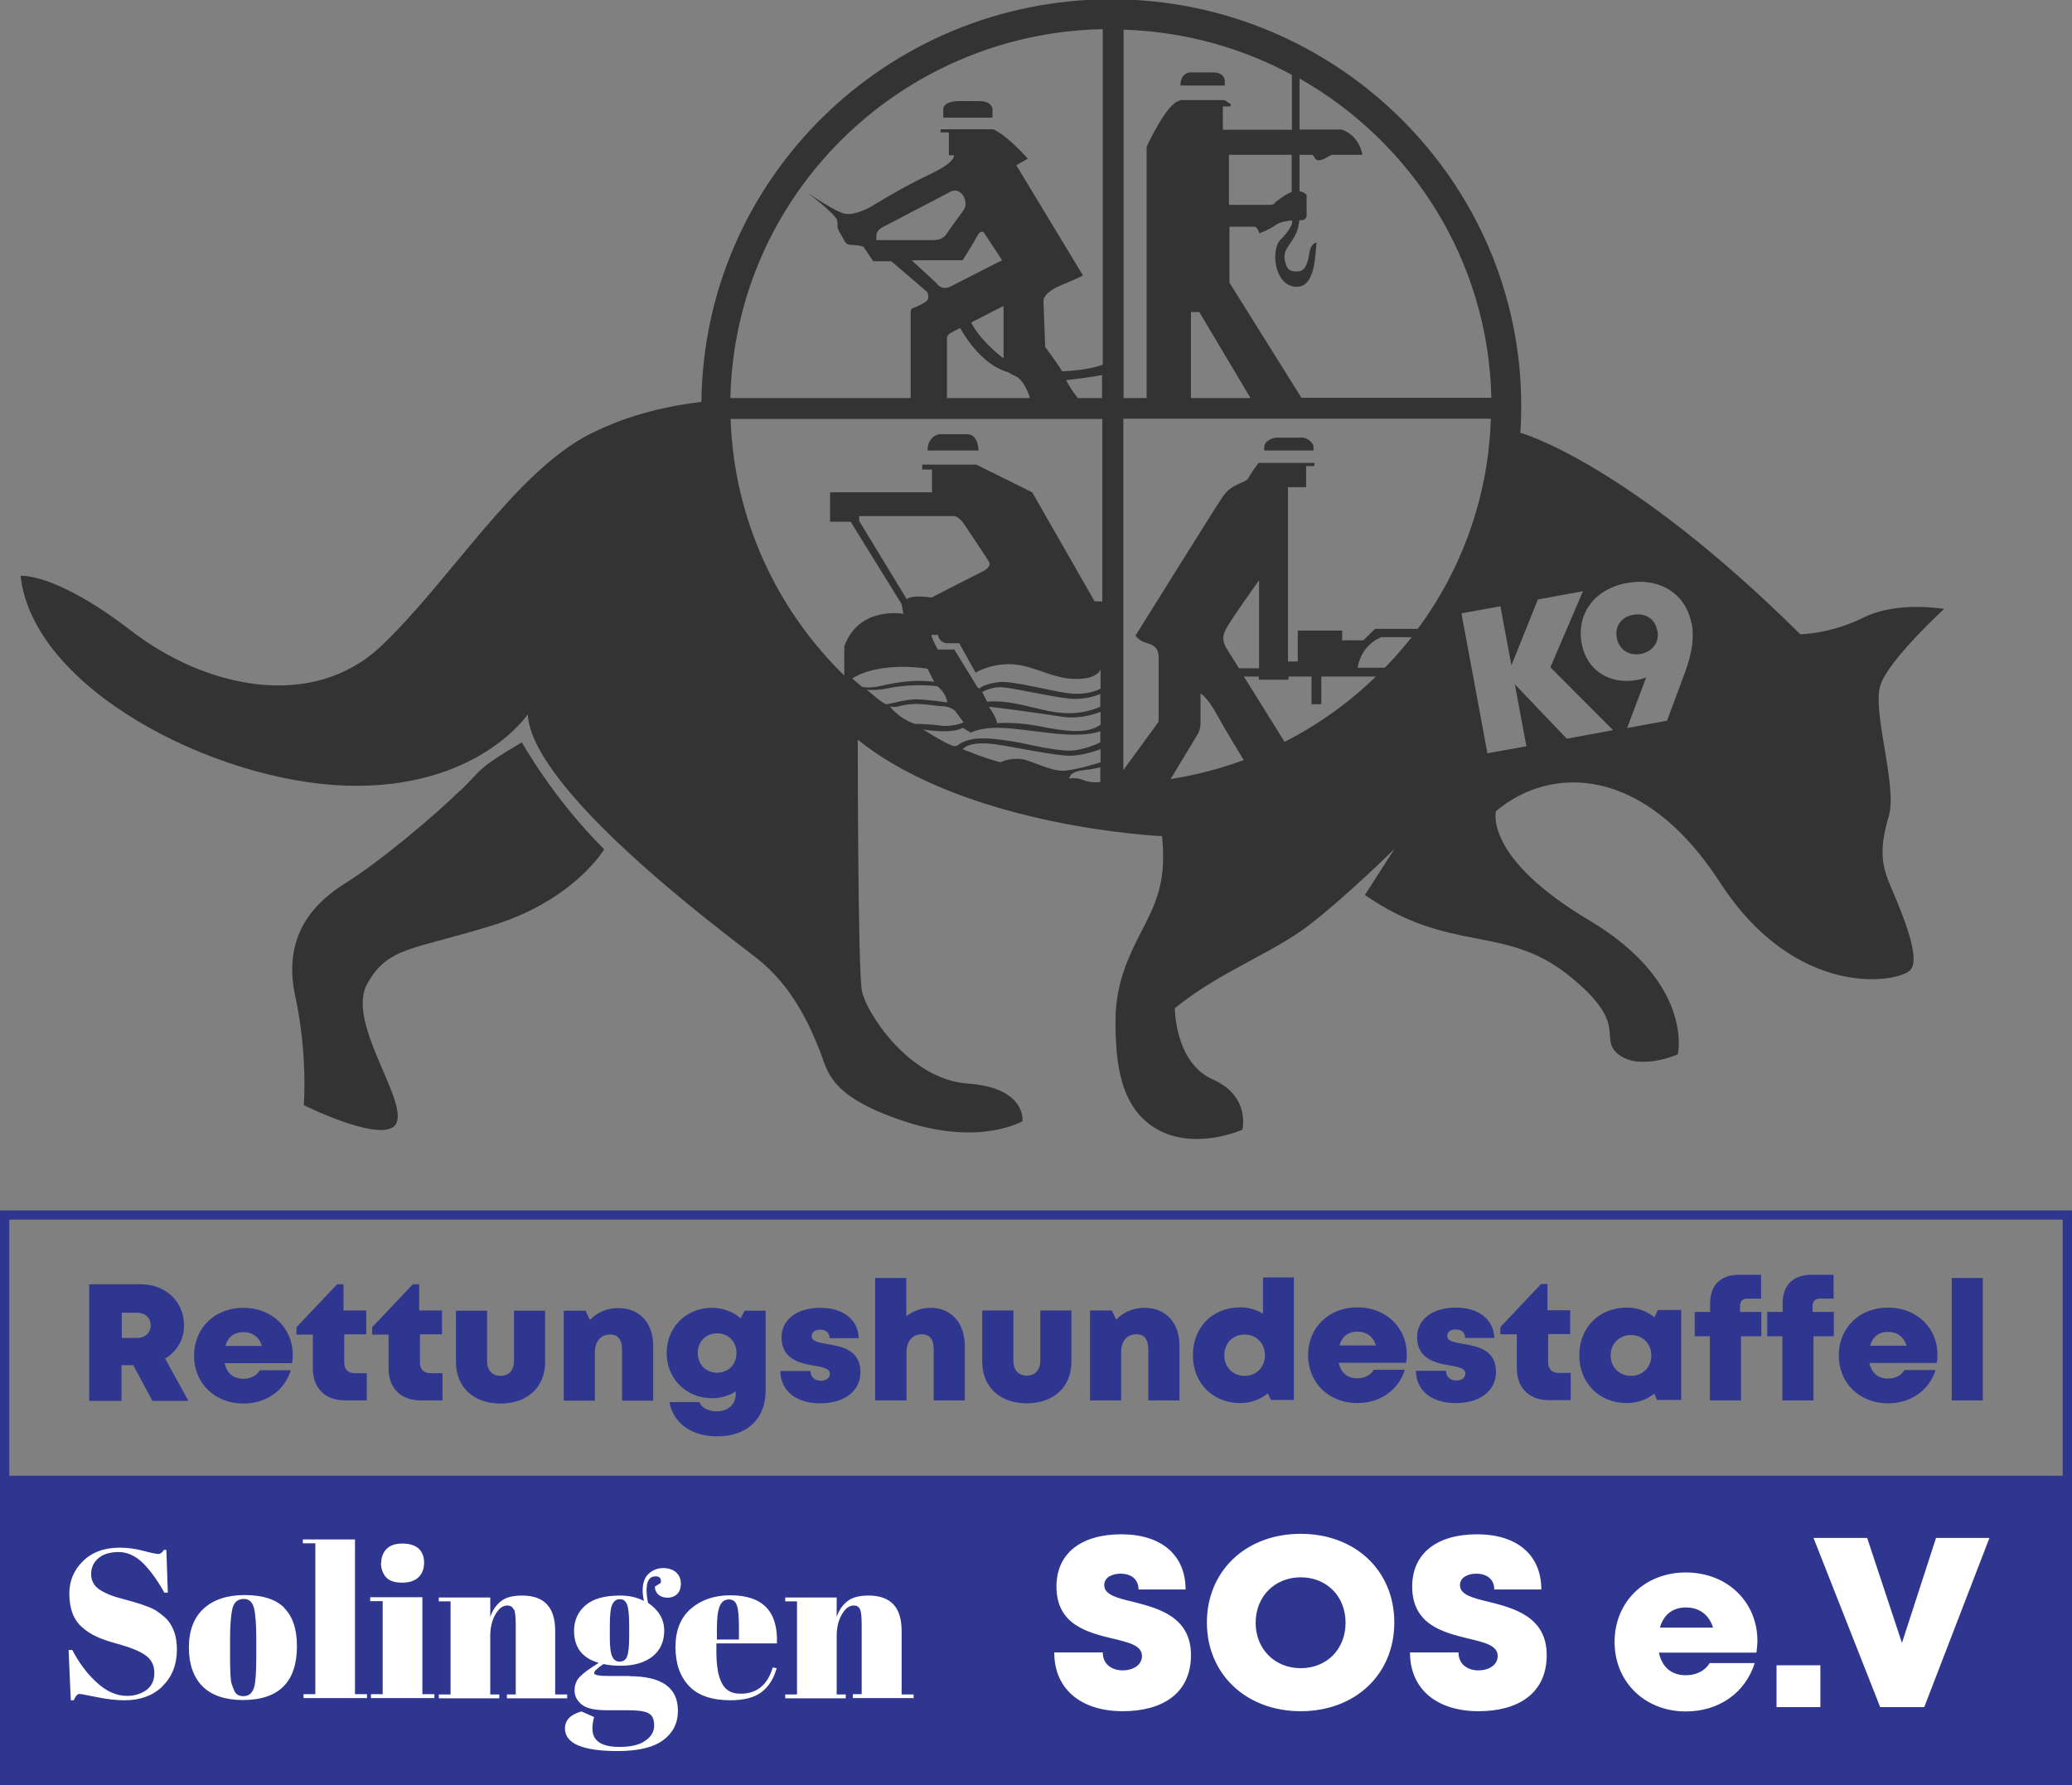 <svg width="159" height="137" viewBox="0 0 159 137" fill="none" xmlns="http://www.w3.org/2000/svg">
<rect x="0" y="0" width="159" height="137" fill="#808080" stroke="none"/>
<g clip-path="url(#clip0_228_2207)">
<path d="M0 92.894V113.613V137H159V113.986V92.894H0ZM158.286 113.259H0.714V93.602H158.286V113.259Z" fill="#2E3690"/>
<path d="M12.691 104.251C13.574 103.729 14.12 102.815 14.12 101.734C14.12 99.869 12.709 98.563 10.773 98.563H6.844V107.515H9.325V104.774H10.228L11.694 107.515H14.458L12.672 104.27L12.691 104.251ZM10.472 102.685H9.344V100.745H10.472C11.168 100.745 11.563 101.156 11.563 101.715C11.563 102.275 11.168 102.685 10.472 102.685ZM18.669 100.372C16.488 100.372 14.89 101.92 14.89 104.046C14.89 106.172 16.507 107.72 18.669 107.72C20.418 107.72 21.828 106.732 22.317 105.165H19.929C19.703 105.576 19.233 105.818 18.669 105.818C17.917 105.818 17.41 105.408 17.241 104.624H22.411C22.448 104.419 22.467 104.195 22.467 103.99C22.467 101.957 20.907 100.372 18.669 100.372ZM17.297 103.3C17.485 102.61 17.974 102.237 18.669 102.237C19.365 102.237 19.891 102.61 20.098 103.3H17.278H17.297ZM24.028 102.424H22.749V101.864L25.87 98.563H26.359V100.577H28.107V102.405H26.415V104.606C26.415 105.091 26.716 105.389 27.224 105.389H28.145V107.478H26.491C24.949 107.478 24.009 106.545 24.009 105.016V102.405L24.028 102.424ZM29.837 102.424H28.559V101.864L31.68 98.563H32.168V100.577H33.917V102.405H32.225V104.606C32.225 105.091 32.526 105.389 33.033 105.389H33.955V107.478H32.3C30.758 107.478 29.818 106.545 29.818 105.016V102.405L29.837 102.424ZM34.989 104.531V100.596H37.376V104.438C37.376 105.165 37.771 105.594 38.41 105.594C39.05 105.594 39.444 105.165 39.444 104.438V100.596H41.832V104.531C41.832 106.471 40.46 107.72 38.41 107.72C36.361 107.72 34.989 106.471 34.989 104.531ZM45.649 107.496H43.261V100.596H44.934L45.273 101.305C45.799 100.727 46.57 100.391 47.454 100.391C49.071 100.391 50.123 101.529 50.123 103.282V107.496H47.736V103.617C47.736 102.815 47.435 102.424 46.833 102.424C46.081 102.424 45.649 102.946 45.649 103.822V107.515V107.496ZM57.136 100.596L56.835 101.174C56.252 100.671 55.482 100.372 54.636 100.372C52.643 100.372 51.157 101.883 51.157 103.841C51.157 105.799 52.643 107.31 54.636 107.31C55.312 107.31 55.933 107.123 56.459 106.788V106.993C56.459 107.813 55.82 108.317 55.012 108.317C54.429 108.317 53.827 108.075 53.677 107.608H51.364C51.684 109.249 53.075 110.238 55.031 110.238C57.324 110.238 58.753 108.895 58.753 106.732V100.596H57.136ZM55.031 105.352C54.166 105.352 53.545 104.718 53.545 103.841C53.545 102.965 54.166 102.33 55.031 102.33C55.895 102.33 56.516 102.965 56.516 103.841C56.516 104.718 55.895 105.352 55.031 105.352ZM63.679 105.426C63.679 105.035 63.153 104.923 62.476 104.811C61.404 104.643 59.975 104.307 59.975 102.648C59.975 101.267 61.16 100.372 62.946 100.372C64.732 100.372 65.86 101.305 65.897 102.703H63.66C63.66 102.256 63.359 102.051 62.927 102.051C62.551 102.051 62.288 102.237 62.288 102.554C62.288 102.946 62.814 103.039 63.472 103.151C64.563 103.338 66.029 103.58 66.029 105.314C66.029 106.75 64.807 107.702 62.946 107.702C61.047 107.702 59.9 106.713 59.881 105.221H62.194C62.194 105.725 62.551 105.967 63.002 105.967C63.359 105.967 63.679 105.781 63.679 105.426ZM69.545 107.478H67.157V98.078H69.545V101.025C70.052 100.615 70.71 100.372 71.406 100.372C73.004 100.372 74.038 101.529 74.038 103.319V107.478H71.65V103.599C71.65 102.797 71.368 102.405 70.748 102.405C70.015 102.405 69.564 102.909 69.564 103.804V107.496L69.545 107.478ZM75.373 104.512V100.577H77.761V104.419C77.761 105.147 78.156 105.576 78.795 105.576C79.434 105.576 79.829 105.147 79.829 104.419V100.577H82.217V104.512C82.217 106.452 80.844 107.702 78.795 107.702C76.746 107.702 75.373 106.452 75.373 104.512ZM86.033 107.478H83.646V100.577H85.319L85.657 101.286C86.184 100.708 86.954 100.372 87.838 100.372C89.455 100.372 90.508 101.51 90.508 103.263V107.478H88.12V103.599C88.12 102.797 87.819 102.405 87.218 102.405C86.466 102.405 86.033 102.927 86.033 103.804V107.496V107.478ZM96.919 98.078V100.82C96.411 100.521 95.829 100.335 95.189 100.335C93.046 100.335 91.542 101.864 91.542 104.009C91.542 106.154 93.065 107.683 95.189 107.683C95.998 107.683 96.712 107.403 97.295 106.937L97.521 107.44H99.288V98.041H96.919V98.078ZM95.509 105.594C94.606 105.594 93.948 104.923 93.948 104.009C93.948 103.095 94.606 102.424 95.509 102.424C96.411 102.424 97.07 103.095 97.07 104.009C97.07 104.923 96.411 105.594 95.509 105.594ZM104.157 100.335C101.977 100.335 100.378 101.883 100.378 104.009C100.378 106.135 101.995 107.683 104.157 107.683C105.906 107.683 107.316 106.694 107.805 105.128H105.417C105.192 105.538 104.721 105.781 104.157 105.781C103.405 105.781 102.898 105.37 102.729 104.587H107.899C107.936 104.382 107.955 104.158 107.955 103.953C107.955 101.92 106.395 100.335 104.157 100.335ZM102.785 103.263C102.973 102.573 103.462 102.2 104.157 102.2C104.853 102.2 105.38 102.573 105.586 103.263H102.766H102.785ZM112.449 105.408C112.449 105.016 111.922 104.904 111.245 104.792C110.174 104.624 108.745 104.289 108.745 102.629C108.745 101.249 109.929 100.354 111.715 100.354C113.502 100.354 114.63 101.286 114.667 102.685H112.43C112.43 102.237 112.129 102.032 111.697 102.032C111.321 102.032 111.057 102.219 111.057 102.536C111.057 102.927 111.584 103.021 112.242 103.132C113.332 103.319 114.799 103.561 114.799 105.296C114.799 106.732 113.577 107.683 111.715 107.683C109.817 107.683 108.67 106.695 108.651 105.203H110.963C110.963 105.706 111.321 105.949 111.772 105.949C112.129 105.949 112.449 105.762 112.449 105.408ZM116.416 102.405H115.137V101.846L118.258 98.545H118.747V100.559H120.496V102.386H118.803V104.587C118.803 105.072 119.104 105.37 119.612 105.37H120.533V107.459H118.879C117.337 107.459 116.397 106.527 116.397 104.997V102.386L116.416 102.405ZM127.207 100.559L126.963 101.1C126.38 100.633 125.666 100.354 124.839 100.354C122.714 100.354 121.191 101.883 121.191 104.009C121.191 106.135 122.714 107.683 124.839 107.683C125.647 107.683 126.361 107.422 126.944 106.956L127.151 107.44H129.012V100.54H127.226L127.207 100.559ZM125.158 105.594C124.256 105.594 123.598 104.923 123.598 104.028C123.598 103.132 124.256 102.461 125.158 102.461C126.061 102.461 126.719 103.132 126.719 104.028C126.719 104.923 126.061 105.594 125.158 105.594ZM130.046 102.554V100.689H131.231V100.037C131.231 98.656 132.002 97.836 133.468 97.836H135.141V99.664H134.089C133.731 99.664 133.525 99.869 133.525 100.223V100.689H135.16V102.554H133.6V107.478H131.212V102.554H130.065H130.046ZM135.612 102.554V100.689H136.796V100.037C136.796 98.656 137.567 97.836 139.033 97.836H140.707V99.664H139.654C139.297 99.664 139.09 99.869 139.09 100.223V100.689H140.725V102.554H139.165V107.478H136.777V102.554H135.63H135.612ZM144.88 100.354C142.699 100.354 141.101 101.902 141.101 104.028C141.101 106.154 142.718 107.702 144.88 107.702C146.629 107.702 148.039 106.713 148.528 105.147H146.14C145.914 105.557 145.444 105.799 144.88 105.799C144.128 105.799 143.621 105.389 143.452 104.606H148.622C148.659 104.401 148.678 104.177 148.678 103.972C148.678 101.939 147.118 100.354 144.88 100.354ZM143.508 103.282C143.696 102.592 144.185 102.219 144.88 102.219C145.576 102.219 146.102 102.592 146.309 103.282H143.489H143.508ZM152.156 107.478H149.769V98.078H152.156V107.478Z" fill="#2E3690"/>
<path d="M12.465 129.429C11.732 130.137 10.754 130.492 9.57 130.492C8.949 130.492 8.235 130.417 7.426 130.249C6.618 130.081 6.185 130.007 6.091 130.007C5.941 130.007 5.791 130.175 5.659 130.492H5.433L5.264 126.631H5.546C6.035 127.564 6.637 128.403 7.389 129.093C8.141 129.802 8.93 130.156 9.758 130.156C10.303 130.156 10.792 130.007 11.205 129.727C11.619 129.429 11.845 129 11.845 128.403C11.845 127.806 11.619 127.358 11.168 127.041C10.716 126.724 10.077 126.463 9.231 126.221C8.404 125.997 7.783 125.792 7.407 125.605C7.031 125.438 6.674 125.214 6.336 124.915C5.659 124.356 5.321 123.479 5.321 122.304C5.321 121.335 5.659 120.514 6.355 119.824C7.05 119.134 7.99 118.78 9.194 118.78C9.776 118.78 10.378 118.854 10.998 119.022C11.619 119.19 12.014 119.264 12.164 119.264C12.315 119.264 12.446 119.153 12.578 118.947H12.766L12.879 122.23H12.615C12.089 121.297 11.544 120.533 10.98 119.973C10.416 119.414 9.776 119.115 9.118 119.115C8.46 119.115 7.934 119.264 7.558 119.582C7.182 119.899 6.994 120.309 6.994 120.812C6.994 121.316 7.219 121.726 7.652 122.006C8.084 122.286 8.63 122.51 9.288 122.677C9.927 122.845 10.359 122.976 10.547 123.032C10.754 123.088 10.998 123.181 11.299 123.293C11.6 123.405 11.845 123.517 12.033 123.647C12.22 123.778 12.427 123.927 12.634 124.113C12.841 124.3 13.01 124.505 13.142 124.747C13.443 125.27 13.574 125.885 13.574 126.594C13.574 127.769 13.198 128.701 12.465 129.41V129.429ZM28.145 130.324H23.294V130.025H24.197V118.444H23.238V118.146H27.242V130.025H28.164V130.324H28.145ZM33.315 130.324H28.465V130.025H29.367V122.883H28.408V122.584H32.413V130.025H33.334V130.324H33.315ZM29.254 119.955C29.254 119.526 29.386 119.171 29.649 118.891C29.912 118.612 30.326 118.463 30.871 118.463C31.416 118.463 31.83 118.593 32.112 118.836C32.394 119.097 32.544 119.451 32.544 119.917C32.544 120.383 32.413 120.756 32.131 121.036C31.849 121.316 31.435 121.465 30.852 121.465C30.27 121.465 29.856 121.316 29.611 121.036C29.367 120.738 29.235 120.383 29.235 119.955H29.254ZM39.407 123.498C39.313 123.311 39.162 123.218 38.937 123.218C38.58 123.218 38.279 123.442 38.016 123.908C37.752 124.356 37.621 124.915 37.621 125.568V130.044H38.316V130.342H33.672V130.044H34.575V122.901H33.672V122.603H37.621V124.095C37.79 123.591 38.053 123.2 38.429 122.901C38.786 122.603 39.332 122.454 40.065 122.454C41.757 122.454 42.603 123.349 42.603 125.158V130.044H43.524V130.342H38.899V130.044H39.576V124.766C39.576 124.113 39.538 123.703 39.444 123.517L39.407 123.498ZM70.071 130.324H65.446V130.025H66.123V124.747C66.123 124.095 66.085 123.684 65.991 123.498C65.897 123.311 65.747 123.218 65.521 123.218C65.164 123.218 64.863 123.442 64.6 123.908C64.337 124.356 64.205 124.915 64.205 125.568V130.044H64.901V130.342H60.257V130.044H61.16V122.901H60.257V122.603H64.205V124.095C64.374 123.591 64.638 123.2 65.014 122.901C65.371 122.603 65.916 122.454 66.649 122.454C68.341 122.454 69.188 123.349 69.188 125.158V130.044H70.109V130.342L70.071 130.324ZM59.618 126.128C59.712 123.666 58.527 122.435 56.046 122.435C54.824 122.435 53.827 122.771 53.019 123.461C52.229 124.151 51.834 125.12 51.834 126.407C51.834 127.694 52.191 128.683 52.887 129.41C53.583 130.137 54.654 130.492 56.046 130.492C57.117 130.492 57.944 130.268 58.471 129.839C59.016 129.41 59.392 128.794 59.599 128.03L59.298 127.974C58.903 129.317 58.076 129.988 56.816 129.988C56.14 129.988 55.67 129.727 55.388 129.167C55.106 128.627 54.974 127.825 54.974 126.762V126.128H59.58H59.618ZM55.012 125.009C55.012 124.169 55.087 123.591 55.237 123.255C55.388 122.92 55.613 122.752 55.933 122.752C56.252 122.752 56.459 122.92 56.553 123.237C56.666 123.554 56.704 124.151 56.704 125.027V125.829H55.012V125.027V125.009ZM21.809 123.386C21.151 122.733 20.136 122.416 18.782 122.416C17.428 122.416 16.375 122.771 15.623 123.461C14.871 124.151 14.495 125.158 14.495 126.445C14.495 127.731 14.853 128.738 15.548 129.429C16.244 130.119 17.278 130.473 18.632 130.473C21.395 130.473 22.787 129.093 22.787 126.333C22.787 125.009 22.448 124.039 21.79 123.386H21.809ZM19.666 127.116C19.666 128.328 19.609 129.111 19.515 129.447C19.384 129.932 19.102 130.175 18.688 130.175C18.331 130.175 18.105 130.044 17.992 129.783C17.917 129.634 17.842 129.429 17.767 129.205C17.692 128.962 17.654 128.254 17.654 127.079V125.81C17.654 124.822 17.71 124.076 17.804 123.591C17.861 123.274 17.974 123.05 18.124 122.92C18.274 122.789 18.462 122.715 18.707 122.715C19.12 122.715 19.384 122.957 19.497 123.442C19.609 123.927 19.666 124.692 19.666 125.736V127.116ZM48.318 128.627H46.645C45.95 128.627 45.592 128.552 45.592 128.403C45.592 128.254 45.837 128.03 46.307 127.713C46.758 127.806 47.209 127.843 47.623 127.843C48.657 127.843 49.465 127.601 50.067 127.135C50.669 126.65 50.969 125.997 50.969 125.139C50.969 124.281 50.556 123.573 49.728 123.013C49.653 122.64 49.616 122.323 49.616 122.043C49.616 121.335 49.841 120.98 50.311 120.98C50.631 120.98 50.763 121.148 50.706 121.484L50.255 121.764C50.255 122.043 50.368 122.248 50.537 122.398C50.725 122.547 50.951 122.621 51.233 122.621C51.515 122.621 51.74 122.528 51.947 122.36C52.135 122.174 52.248 121.913 52.248 121.54C52.248 121.167 52.116 120.887 51.872 120.663C51.627 120.458 51.308 120.346 50.894 120.346C50.48 120.346 50.123 120.477 49.804 120.756C49.484 121.036 49.315 121.465 49.315 122.062C49.315 122.304 49.352 122.565 49.409 122.864C48.901 122.603 48.3 122.454 47.585 122.454C46.401 122.454 45.517 122.696 44.934 123.2C44.351 123.703 44.051 124.356 44.051 125.158C44.051 126.445 44.69 127.265 45.95 127.62C45.254 128.048 44.765 128.403 44.502 128.683C44.22 128.962 44.088 129.335 44.088 129.746C44.088 130.156 44.276 130.529 44.652 130.827C45.028 131.126 45.667 131.256 46.551 131.256H48.13C48.958 131.256 49.522 131.331 49.785 131.499C50.067 131.648 50.199 131.965 50.199 132.431C50.199 132.897 49.973 133.289 49.503 133.606C49.052 133.923 48.394 134.072 47.548 134.072C46.156 134.072 45.461 133.606 45.461 132.674C45.461 132.394 45.498 132.095 45.592 131.778L44.615 131.349C43.769 131.592 43.355 132.021 43.355 132.655C43.355 133.811 44.709 134.389 47.397 134.389C48.977 134.389 50.142 134.11 50.894 133.55C51.646 132.991 52.022 132.245 52.022 131.293C52.022 129.522 50.781 128.645 48.3 128.645L48.318 128.627ZM46.796 124.785C46.796 123.964 46.852 123.405 46.984 123.144C47.115 122.864 47.303 122.733 47.566 122.733C47.83 122.733 47.999 122.864 48.112 123.125C48.224 123.386 48.281 123.946 48.281 124.785V125.587C48.281 126.37 48.224 126.892 48.112 127.153C47.999 127.414 47.811 127.526 47.548 127.526C47.284 127.526 47.096 127.396 46.984 127.135C46.852 126.874 46.796 126.389 46.796 125.661V124.785Z" fill="white"/>
<path d="M86.165 131.331C82.969 131.331 80.901 129.653 80.901 126.818H84.623C84.623 127.75 85.338 128.198 86.165 128.198C86.917 128.198 87.631 127.806 87.631 127.098C87.631 126.277 86.616 126.053 85.375 125.755C83.476 125.289 81.07 124.71 81.07 121.764C81.07 119.209 82.969 117.754 86.052 117.754C89.135 117.754 90.978 119.358 90.978 121.988H87.368C87.368 121.167 86.748 120.775 85.996 120.775C85.356 120.775 84.736 121.055 84.736 121.652C84.736 122.398 85.714 122.64 86.955 122.939C88.872 123.424 91.392 124.076 91.392 127.023C91.392 129.97 89.192 131.331 86.165 131.331ZM113.464 131.331C110.268 131.331 108.2 129.653 108.2 126.818H111.922C111.922 127.75 112.637 128.198 113.464 128.198C114.216 128.198 114.93 127.806 114.93 127.098C114.93 126.277 113.915 126.053 112.674 125.755C110.775 125.289 108.369 124.71 108.369 121.764C108.369 119.209 110.268 117.754 113.351 117.754C116.435 117.754 118.277 119.358 118.277 121.988H114.667C114.667 121.167 114.047 120.775 113.295 120.775C112.656 120.775 112.035 121.055 112.035 121.652C112.035 122.398 113.013 122.64 114.254 122.939C116.171 123.424 118.691 124.076 118.691 127.023C118.691 129.97 116.491 131.331 113.464 131.331ZM139.691 131.014H136.326V127.806H139.691V131.014ZM147.625 131.014H144.279L139.165 118.034H143.282L145.952 126.09L148.565 118.034H152.664L147.663 131.014H147.625ZM99.814 117.717C95.603 117.717 92.614 120.57 92.614 124.524C92.614 128.478 95.622 131.331 99.814 131.331C104.007 131.331 106.996 128.496 106.996 124.524C106.996 120.552 104.007 117.717 99.814 117.717ZM99.814 128.03C97.822 128.03 96.355 126.557 96.355 124.543C96.355 122.528 97.822 121.055 99.814 121.055C101.807 121.055 103.255 122.51 103.255 124.543C103.255 126.575 101.807 128.03 99.814 128.03ZM129.37 120.682C126.211 120.682 123.899 122.939 123.899 126.016C123.899 129.093 126.23 131.35 129.37 131.35C131.908 131.35 133.938 129.914 134.653 127.638H131.193C130.855 128.217 130.178 128.571 129.37 128.571C128.279 128.571 127.546 127.974 127.301 126.836H134.784C134.822 126.519 134.859 126.221 134.859 125.923C134.859 122.995 132.603 120.682 129.351 120.682H129.37ZM127.377 124.916C127.659 123.927 128.354 123.368 129.37 123.368C130.385 123.368 131.137 123.908 131.457 124.916H127.377Z" fill="white"/>
<path d="M127.189 48.396C127.358 49.291 126.813 50.019 125.91 50.186C124.989 50.354 124.237 49.851 124.068 48.956C123.899 48.06 124.425 47.333 125.346 47.184C126.249 47.016 127.02 47.501 127.17 48.396H127.189ZM144.298 52.592C143.64 54.532 145.595 60.313 144.956 62.57C144.298 64.826 144.298 66.113 144.956 67.717C145.614 69.321 147.55 73.517 146.573 74.468C145.595 75.438 137.811 76.725 131.983 67.717C126.155 58.709 119.01 58.709 114.799 62.253C114.799 62.253 113.821 65.796 121.943 70.626C130.047 75.457 128.749 80.921 128.749 80.921C128.749 80.921 125.835 82.208 124.199 80.921C122.583 79.634 125.177 78.664 120.308 74.804C115.438 70.943 111.227 73.2 104.74 68.687L107.015 65.143C107.015 65.143 103.443 68.687 100.529 70.943C97.615 73.2 93.723 74.487 90.151 77.377C90.151 77.377 90.151 81.555 93.065 82.842C95.979 84.129 95.34 86.702 95.34 86.702C95.34 86.702 91.768 88.306 88.854 86.702C85.939 85.098 85.601 81.555 85.601 78.329C85.601 75.102 86.898 72.864 87.876 70.925C88.854 68.985 89.493 67.381 89.173 64.174C89.173 64.174 74.245 63.521 65.822 56.77C65.822 56.77 65.822 74.468 66.142 76.072C66.462 77.676 69.714 82.823 74.245 83.159C78.795 83.476 78.457 86.05 78.457 86.05C78.457 86.05 75.204 87.989 69.376 86.05C63.529 84.11 63.529 82.189 62.889 80.585C62.231 78.981 60.934 75.755 58.02 73.498C55.106 71.242 40.836 60.63 40.497 54.83C40.497 54.83 36.606 60.63 26.547 60.294C16.488 59.977 2.538 52.891 1.579 44.2C1.579 44.2 4.174 43.883 10.021 48.377C15.868 52.891 23.971 54.494 29.16 49.664C34.349 44.834 39.538 36.143 45.386 33.252C48.413 31.742 51.534 31.108 53.827 30.847C53.996 13.745 68.022 -0.056 85.281 -0.056C102.541 -0.056 116.735 13.913 116.735 31.145C116.735 31.854 116.717 32.544 116.66 33.234H116.735C116.735 33.234 124.839 35.49 138.15 48.676C138.15 48.676 140.425 48.676 143.019 47.389C145.614 46.102 149.186 46.736 149.186 46.736C149.186 46.736 144.975 50.597 144.316 52.536L144.298 52.592ZM68.022 54.047C68.266 54.047 69.413 53.674 70.297 53.674C71.181 53.674 72.685 53.916 72.685 53.916C72.685 53.916 72.685 53.282 71.933 52.667C71.933 52.667 70.297 52.424 68.285 52.797C68.285 52.797 67.27 53.04 66.518 52.928C66.518 52.928 67.778 54.047 68.022 54.047ZM71.481 45.86C71.481 45.86 74.64 44.237 75.392 43.864C76.144 43.491 75.9 43.118 75.9 43.118C75.9 43.118 74.508 40.992 74.001 40.246C73.493 39.5 73.117 39.612 73.117 39.612H65.935V39.985L69.582 45.99C69.959 45.617 71.481 45.86 71.481 45.86ZM70.278 55.557C70.278 55.557 71.293 55.557 72.177 55.688C73.061 55.819 73.944 55.446 73.944 55.446L73.305 54.569C73.305 54.569 72.929 54.196 72.29 54.196C71.651 54.196 70.391 53.823 69.019 54.196C69.019 54.196 68.642 54.327 68.266 54.196C68.266 54.196 69.019 55.203 70.278 55.576V55.557ZM84.454 58.877C84.454 58.877 84.078 59.008 83.063 59.12C82.048 59.231 82.048 59.754 82.048 59.754C82.048 59.754 82.555 59.623 83.176 59.884C83.815 60.127 84.435 60.015 84.435 60.015V58.896L84.454 58.877ZM84.454 57.497C84.454 57.497 83.195 58.001 82.066 58.001C80.938 58.001 77.404 57.255 76.388 57.124C75.373 56.993 74.377 56.993 73.869 57.497C73.869 57.497 75.373 58.131 76.764 58.504C76.764 58.504 77.517 58.131 78.4 58.262C79.284 58.392 80.675 59.269 81.803 59.138C82.931 59.008 84.454 58.504 84.454 58.504V57.497ZM84.454 56.117C84.454 56.117 83.57 56.49 81.69 56.359C79.791 56.229 77.911 55.856 76.52 55.856C75.129 55.856 74.508 56.229 74.508 56.229L73.869 55.856C73.869 55.856 73.23 56.359 70.842 55.986C70.842 55.986 72.609 57.105 73.117 57.236C73.625 57.367 73.362 56.993 74.621 56.732C75.881 56.471 78.776 57.105 78.776 57.105C78.776 57.105 80.919 57.609 82.048 57.609C83.176 57.609 84.435 56.975 84.435 56.975V56.098L84.454 56.117ZM84.454 54.625C84.454 54.625 83.063 55.259 81.427 54.998C79.791 54.737 76.257 54.252 75.881 54.252C75.881 54.252 76.388 54.886 76.52 55.502C76.52 55.502 77.911 55.371 79.791 55.744C81.672 56.117 83.439 56.378 84.454 55.613V54.606V54.625ZM84.454 53.245C84.454 53.245 83.439 53.748 82.066 53.618C80.675 53.487 77.535 52.741 76.764 52.741C75.994 52.741 75.373 53.114 75.373 53.114L75.749 53.86C75.749 53.86 76.501 53.73 77.893 53.991C79.284 54.252 80.656 54.737 82.048 54.737C83.439 54.737 84.435 54.233 84.435 54.233V53.226L84.454 53.245ZM84.454 51.361C84.454 51.361 84.323 52.107 82.555 52.107C80.788 52.107 79.397 51.1 77.761 50.988C76.125 50.858 74.866 51.622 74.866 51.622L73.606 49.366H72.722C72.083 49.366 71.97 48.732 71.97 48.732H71.463C71.594 49.235 71.97 49.851 71.97 49.851H73.23L74.997 52.723L75.129 52.853C75.129 52.853 75.505 52.48 76.633 52.35C77.761 52.219 80.788 53.096 82.179 53.226C83.57 53.357 84.454 52.853 84.454 52.853V51.361ZM84.586 32.152H56.065C56.328 39.855 59.618 46.811 64.788 51.846V49.608C65.916 46.475 69.319 47.109 69.319 47.109L69.188 46.363L65.277 40.041H63.698V37.784H71.519V36.031H70.767V35.658H74.922L79.209 37.784L84.003 46.158H84.586V32.134V32.152ZM69.959 19.974L71.858 21.727C71.858 21.727 72.234 22.361 72.986 21.97C73.738 21.578 76.896 19.974 76.896 19.974L75.505 17.848C75.505 17.848 75.26 17.605 74.997 18.09C74.753 18.594 73.869 19.974 73.869 19.974H69.959ZM71.782 18.407C72.421 18.407 72.666 17.904 72.666 17.904C72.666 17.904 73.549 16.654 73.926 16.151C74.302 15.647 73.926 15.032 73.926 15.032C73.418 14.286 72.797 14.789 72.797 14.789L67.759 17.419C67.251 17.662 67.251 18.053 67.251 18.053V18.426H71.782V18.407ZM72.666 25.979V30.548H79.039C78.87 30.008 78.494 29.112 77.893 28.851C77.667 28.758 77.498 28.665 77.366 28.572C75.43 28.031 74.095 25.923 73.681 25.177C73.399 25.308 73.192 25.42 73.098 25.476C72.591 25.718 72.666 25.979 72.666 25.979ZM77.009 23.48C77.009 23.48 75.655 24.17 74.527 24.748C75.129 25.998 76.576 27.173 77.009 27.509V23.48ZM84.586 28.777C83.608 28.982 81.86 29.168 81.86 29.168H81.822C81.954 29.523 82.386 30.138 82.706 30.548H84.567V28.777H84.586ZM84.586 2.238C68.981 2.574 56.384 15.069 56.046 30.548H69.883V24.04C69.883 23.667 70.015 23.667 70.015 23.667C70.015 23.667 70.654 23.424 71.03 23.163C71.406 22.921 71.162 22.417 71.162 22.417L68.398 20.049H67.007L66.255 18.93C66.255 18.93 65.879 18.799 65.371 18.799C64.864 18.799 64.864 18.557 64.487 17.923C64.111 17.288 64.356 17.419 64.243 16.916C64.111 16.412 61.968 14.789 61.968 14.789C61.968 14.789 64.111 16.281 64.864 16.412C65.615 16.543 66.762 15.908 66.762 15.908C66.762 15.908 69.15 14.416 71.293 13.409C73.437 12.402 73.192 11.917 73.192 11.917H72.816V10.164H72.177V9.922H76.219C77.347 10.425 78.87 12.178 78.87 12.178L77.987 12.682L83.1 21.13C83.1 21.13 82.969 21.261 81.465 21.876C79.961 22.492 80.073 23.126 80.073 23.126L80.205 26.632C80.205 26.632 81.032 27.714 81.502 28.497C83.063 28.441 84.097 28.18 84.623 27.993V2.257L84.586 2.238ZM100.266 15.032V16.524C100.266 16.524 100.266 16.897 99.89 16.897C99.833 16.897 99.777 16.897 99.702 16.897C99.608 18.482 98.461 18.874 98.574 19.825C98.705 20.832 99.081 20.832 99.589 20.832C100.097 20.832 100.341 20.328 100.473 19.452C100.604 18.575 101.037 18.631 101.037 18.631C100.905 19.265 101.037 22.137 99.401 22.007C97.765 21.876 97.502 19.135 98.273 18.389C99.025 17.643 99.156 17.139 99.156 17.139V16.916C98.705 16.953 98.198 17.046 97.897 17.27C97.389 17.643 96.637 17.904 96.637 17.904C96.506 17.4 96.261 17.4 96.261 17.4H94.343V21.69L99.871 30.53H114.442C114.216 20.03 108.35 10.91 99.721 6.024V9.941H102.936C102.936 9.941 104.233 10.258 104.552 11.88H102.183C101.958 11.992 101.789 12.104 101.676 12.16C101.431 12.29 101.037 12.402 100.924 12.16C100.867 12.067 100.792 11.955 100.698 11.88H99.721V14.678C100.191 14.752 100.285 15.032 100.285 15.032H100.266ZM92.05 23.946H91.392V30.548H95.96L92.031 23.946H92.05ZM97.427 15.722C97.803 15.722 97.859 15.535 97.859 15.535C97.859 15.535 98.536 14.957 99.119 14.733V11.88H94.306V15.722H97.427ZM86.203 30.548H87.989V11.265C87.989 11.265 89.53 7.889 90.508 7.74L90.564 7.684H93.967L94.4 7.964C94.494 8.02 94.456 8.169 94.343 8.169H93.836V9.959H99.138V5.744C95.265 3.656 90.884 2.425 86.221 2.276V30.567L86.203 30.548ZM95.434 58.318C95.096 57.777 94.024 56.005 93.385 54.849C92.633 53.469 92.125 53.226 92.125 53.226V55.483C92.125 55.986 91.937 56.303 91.937 56.303L89.831 59.791C91.768 59.492 93.648 58.989 95.434 58.336V58.318ZM94.024 49.608L95.077 51.287H96.618V44.535C96.618 44.535 94.419 47.594 94.043 48.34C93.667 49.086 94.043 49.59 94.043 49.59L94.024 49.608ZM105.605 51.921H101.394V54.047H100.642V51.921H98.874V52.163H96.6V51.921H95.453L98.574 56.938C101.168 55.613 103.537 53.916 105.586 51.921H105.605ZM108.313 48.9H106C106 48.9 104.496 49.403 104.176 51.249H106.263C106.263 51.249 106.564 50.951 106.978 50.503C107.448 49.981 107.899 49.44 108.331 48.9H108.313ZM108.783 48.284C112.148 43.734 114.216 38.176 114.404 32.134H86.203V59.101L88.91 55.39V50.522C88.91 50.522 89.042 49.645 88.158 49.403C87.274 49.161 87.143 48.769 87.143 48.769C87.143 48.769 93.065 39.258 93.817 38.139C94.569 37.02 95.584 37.132 95.829 36.647C96.073 36.162 96.581 35.528 96.581 35.528H100.867V35.77H100.228V37.393H98.837V50.764H99.589V48.396H102.992V49.142H104.628L105.511 48.266H108.745L108.783 48.284ZM123.805 56.061L118.973 51.212L121.473 45.375L118.014 46.009L115.983 51.063L115.137 46.531L112.148 47.072L114.141 57.814L117.13 57.273L116.247 52.518L120.232 56.695L123.767 56.042L123.805 56.061ZM129.802 47.855C129.37 45.561 127.358 44.293 124.857 44.741C122.376 45.188 120.947 47.09 121.379 49.403C121.755 51.436 123.504 52.574 125.628 52.182C125.873 52.145 126.098 52.07 126.324 51.995C125.835 53.282 125.346 54.588 124.857 55.874L127.922 55.315L129.276 51.678C129.877 50.037 130.009 48.918 129.821 47.837L129.802 47.855ZM93.986 6.192C93.986 6.192 93.986 5.558 93.103 5.558H91.335C91.335 5.558 90.583 5.558 90.583 6.565H93.986V6.192ZM35.308 60.667C33.353 62.607 29.142 66.132 26.547 67.754C23.953 69.358 21.678 71.932 22.655 76.445C23.633 80.958 23.313 84.819 23.313 84.819C23.313 84.819 29.8 88.045 30.458 86.106C31.116 84.166 26.566 78.385 28.183 75.494C29.8 72.603 31.755 72.92 37.922 70.981C44.088 69.041 46.363 65.181 46.363 65.181C42.471 61.32 40.046 56.975 40.046 56.975C36.643 58.989 37.132 58.896 35.346 60.667H35.308ZM66.142 52.704C66.142 52.704 66.518 52.835 67.27 52.704C68.022 52.574 69.658 52.07 71.688 52.331L71.181 51.324C71.181 51.324 67.646 50.69 65.39 52.07L66.142 52.704ZM74.208 33.327H72.064C72.064 33.327 71.181 33.458 71.181 34.577H75.091C75.091 34.577 75.091 33.327 74.208 33.327ZM76.163 8.393C76.163 8.393 76.163 7.759 75.148 7.759H73.512C73.512 7.759 72.384 7.759 72.384 8.393V9.027H76.163V8.393ZM99.796 33.588H97.897C97.897 33.588 97.013 33.719 97.013 34.334V34.577H100.792V34.204C100.792 34.204 100.548 33.57 99.777 33.57L99.796 33.588Z" fill="#333333"/>
</g>
<defs>
<clipPath id="clip0_228_2207">
<rect width="159" height="137" fill="white"/>
</clipPath>
</defs>
</svg>
